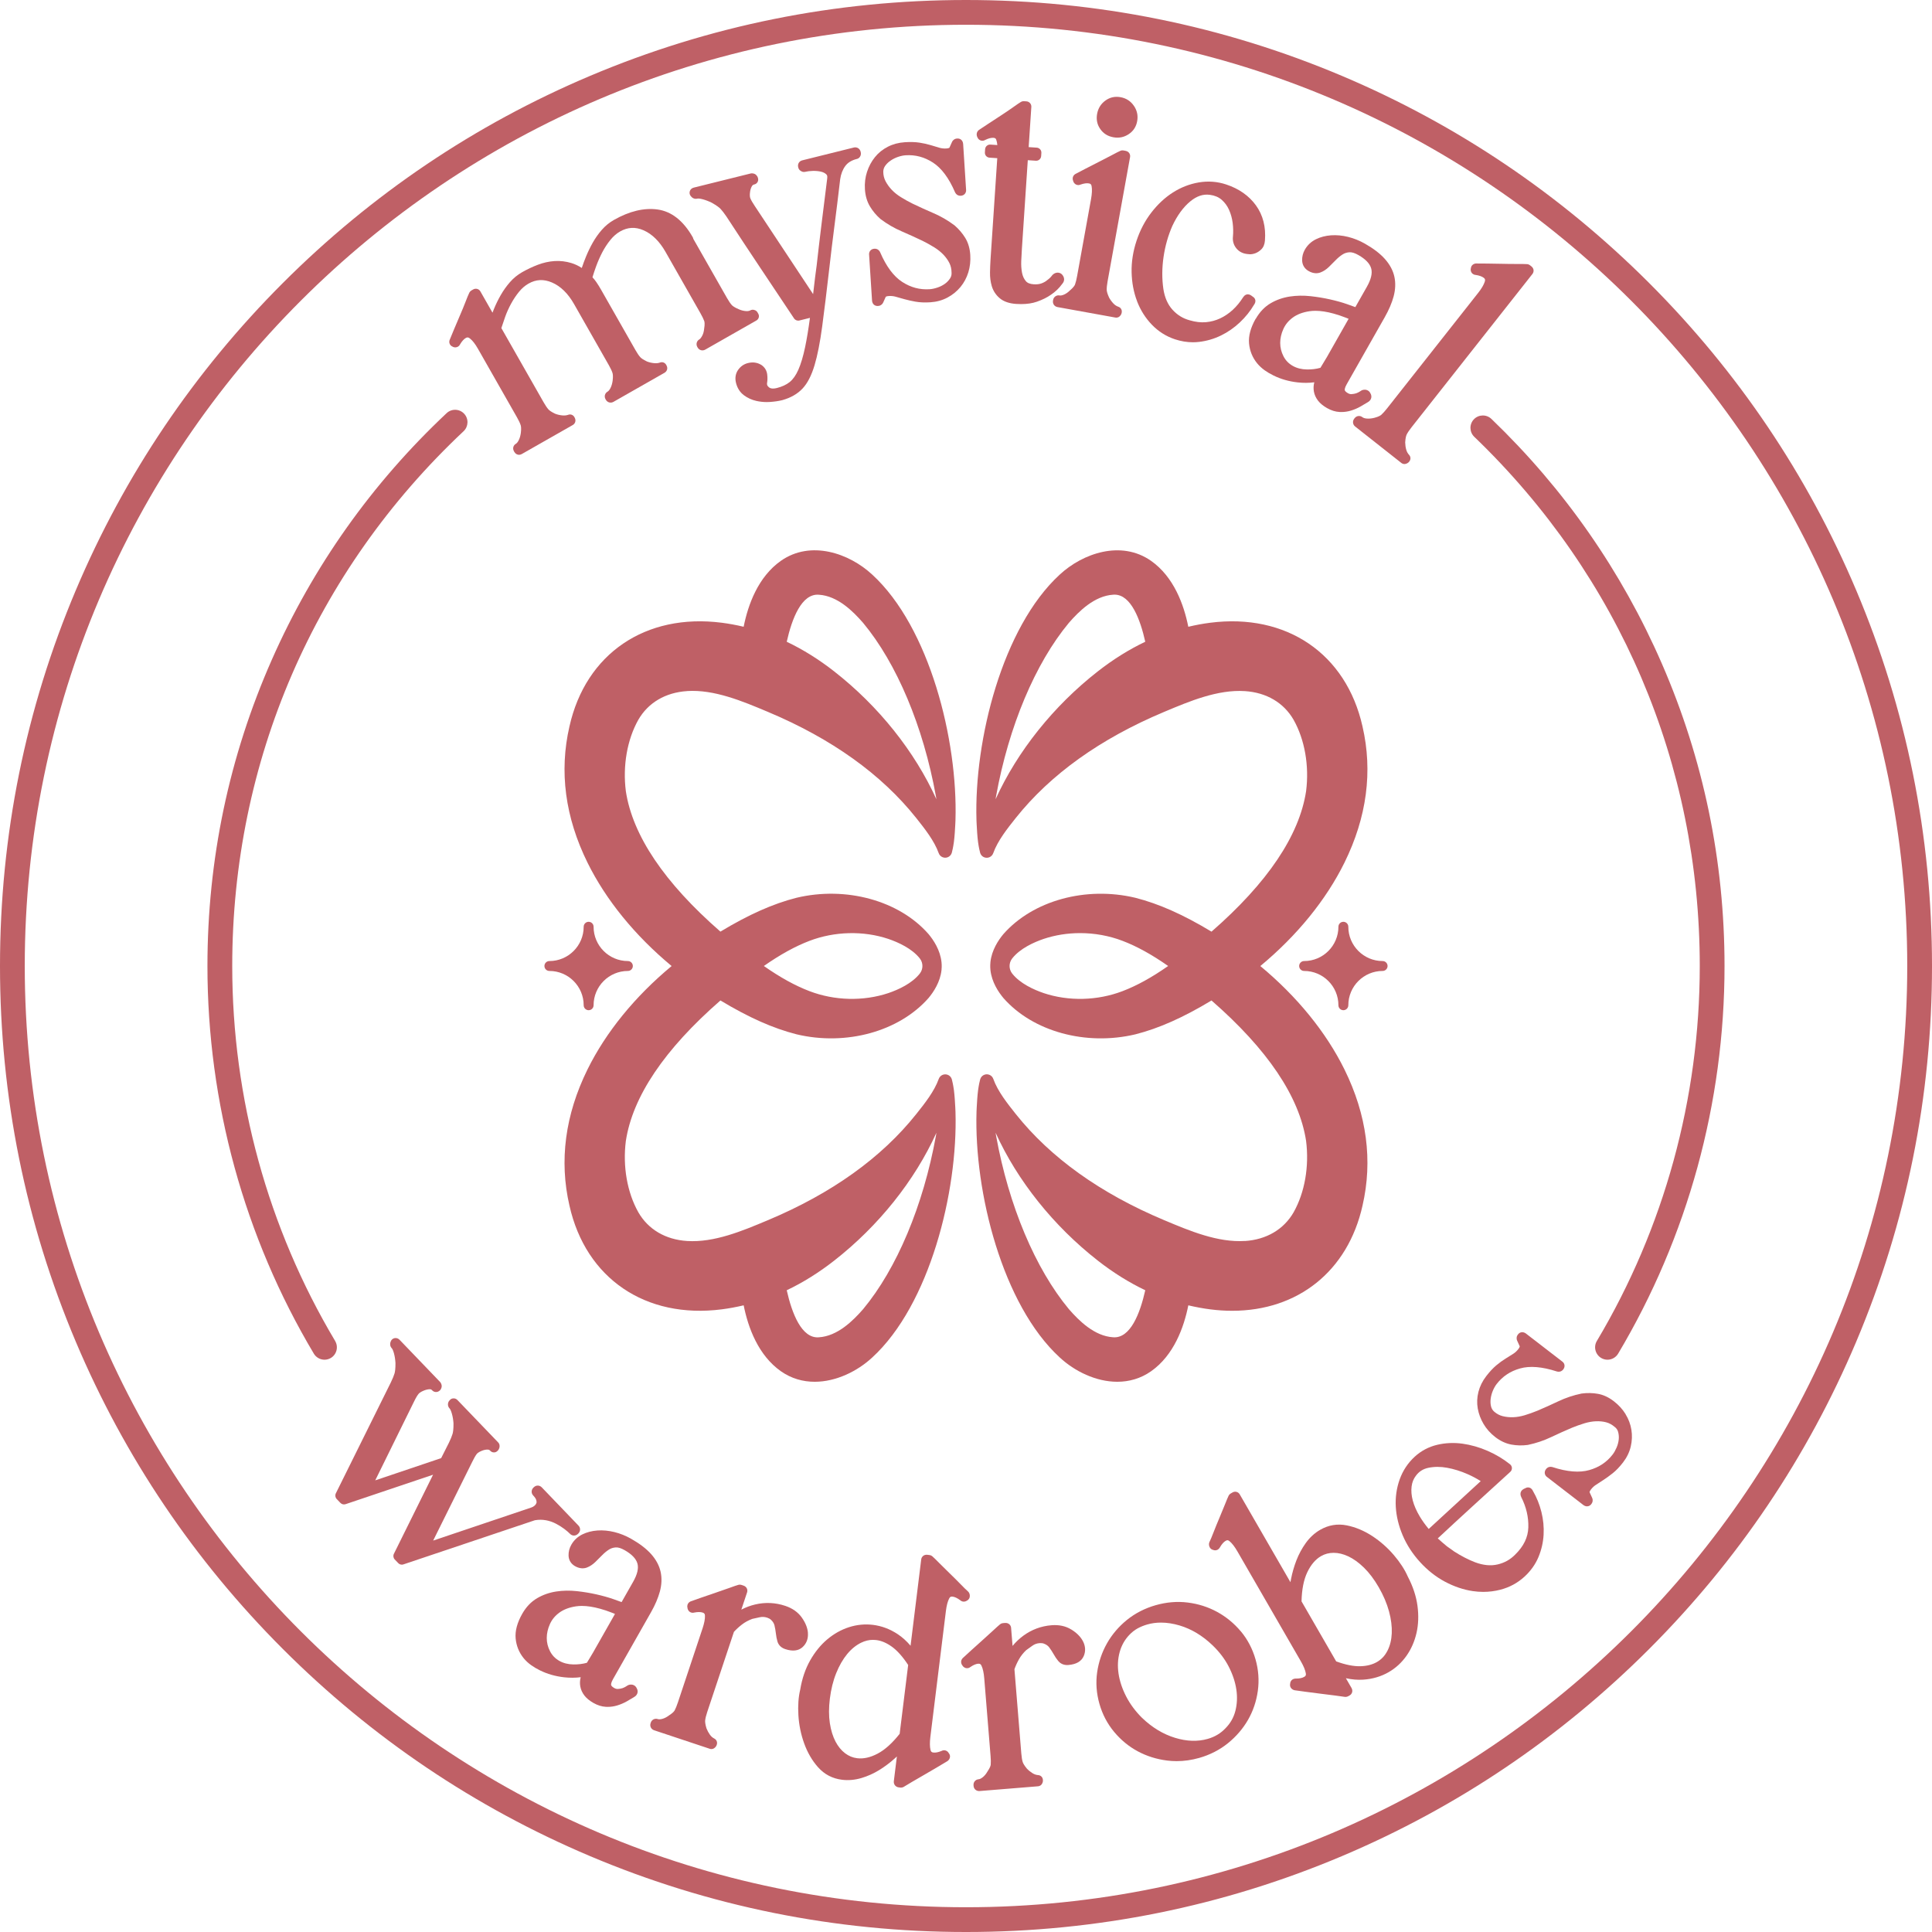 <?xml version="1.0" encoding="UTF-8"?>
<svg id="Layer_1" xmlns="http://www.w3.org/2000/svg" viewBox="0 0 1080 1080">
  <defs>
    <style>
      .cls-1 {
        fill: #bf6066;
      }
    </style>
  </defs>
  <path class="cls-1" d="M622.35,76.73c3.13.57,6,0,8.6-1.73,2.59-1.72,4.18-4.14,4.74-7.28.57-3.13-.06-6.01-1.87-8.62-1.81-2.61-4.29-4.2-7.42-4.77-3.14-.57-5.96.06-8.48,1.89-2.52,1.83-4.06,4.31-4.63,7.44-.57,3.14.02,5.96,1.76,8.46,1.73,2.5,4.17,4.04,7.31,4.61Z"/>
  <g>
    <path class="cls-1" d="M329.05,564.71c1.53,0,2.77-1.24,2.77-2.77,0-10.57,8.6-19.17,19.17-19.17,1.53,0,2.77-1.24,2.77-2.77s-1.24-2.77-2.77-2.77c-10.57,0-19.17-8.6-19.17-19.17,0-1.53-1.24-2.77-2.77-2.77s-2.77,1.24-2.77,2.77c0,10.57-8.6,19.17-19.17,19.17-1.53,0-2.77,1.24-2.77,2.77s1.24,2.77,2.77,2.77c10.57,0,19.17,8.6,19.17,19.17,0,1.53,1.24,2.77,2.77,2.77Z"/>
    <path class="cls-1" d="M384.08,386.3c15.16-.97,30.93,5.65,44.84,11.5l.45.19c35.52,14.93,63.36,34.85,82.76,59.23,4.73,5.95,10.1,12.69,12.61,19.7.35,1,1.11,1.81,2.09,2.23.97.42,2.08.43,3.03.02.79-.33,1.43-.91,1.85-1.66.13-.2.23-.42.3-.66l.04-.15s.03-.11.05-.17c.2-.74.71-2.78,1.14-5.94.39-2.91.65-7.32.76-9.65l.11-2.41s0-.08,0-.12c1.37-44.6-14.46-107.8-46.54-137.21-12.85-11.92-34.3-19.42-51.05-7.7-12.72,8.96-18.34,24.45-20.82,36.86-4.15-.98-8.23-1.73-12.16-2.24-42.66-5.48-76.11,17.27-85.21,57.94-5.82,25.17-2.43,50.79,10.09,76.17,10.27,20.82,26.49,40.74,47.02,57.79-20.53,17.04-36.75,36.96-47.02,57.79-12.51,25.38-15.91,51-10.09,76.15,9.11,40.69,42.56,63.45,85.22,57.96,3.94-.51,8.02-1.26,12.16-2.24,2.48,12.41,8.1,27.9,20.83,36.87,5.9,4.13,12.39,5.87,18.88,5.87,11.91,0,23.84-5.86,32.15-13.57,32.08-29.4,47.91-92.61,46.55-137.21,0-.04,0-.08,0-.12l-.11-2.39c-.12-2.36-.37-6.76-.76-9.68-.43-3.17-.94-5.22-1.14-5.95h0c-.02-.06-.03-.12-.04-.16,0-.01-.04-.15-.05-.16-.07-.24-.18-.46-.3-.67-.41-.74-1.05-1.31-1.82-1.64-.97-.41-2.08-.41-3.05.01s-1.73,1.24-2.08,2.23c-2.51,7.01-7.87,13.75-12.61,19.7-19.4,24.37-47.24,44.3-82.76,59.22l-.44.18c-13.91,5.85-29.67,12.48-44.86,11.51-12.09-.77-21.77-6.48-27.27-16.06-6.24-11.1-8.78-25.65-6.98-39.85,3.78-24.82,21.57-51.24,52.88-78.55,15.86,9.56,29.42,15.58,42.57,18.93,27.68,6.59,57.31-1.56,73.79-20.33,2.9-3.48,6.5-9,7.21-15.53.01-.06.02-.13.02-.19,0-.02,0-.04,0-.07,0-.11.02-.24.03-.46v-.15c.03-.26.05-.52.06-.76,0-.18,0-.35,0-.53v-.16s0-.16,0-.16c0-.18,0-.35,0-.52,0-.26-.03-.52-.05-.77l-.02-.28c0-.11-.01-.22-.02-.33,0-.04,0-.08-.01-.12,0-.04,0-.08-.02-.12-.73-6.57-4.32-12.07-7.26-15.59-16.43-18.72-46.07-26.86-73.79-20.26-13.11,3.33-26.67,9.36-42.52,18.92-31.31-27.31-49.1-53.73-52.87-78.48-1.81-14.27.73-28.82,6.95-39.9,5.51-9.59,15.19-15.3,27.28-16.08ZM466.34,375.33c-8.59-6.72-17.52-12.29-26.55-16.58,2.9-12.91,8.29-27.09,17.98-26.29,10.44.63,19.11,9.29,24.69,15.7,18.82,22.64,33.66,57.93,40.69,96.78.1.62.2,1.23.3,1.84-12.16-26.81-32.38-52.12-57.12-71.45ZM523.17,635.02c-7.04,38.89-21.88,74.19-40.66,96.78-5.62,6.46-14.3,15.12-24.79,15.76-9.61.77-15.03-13.39-17.93-26.3,9.03-4.29,17.96-9.86,26.55-16.58,24.73-19.33,44.96-44.64,57.12-71.45-.1.6-.19,1.2-.29,1.8ZM452.54,525.93c14.03-5.34,30.08-5.73,44.02-1.08,5.62,1.92,13.23,5.37,17.61,10.92,1.96,2.49,1.96,5.97,0,8.46-4.37,5.55-11.99,9.01-17.59,10.92-13.96,4.66-30.01,4.27-44.04-1.08-8-3.04-16.38-7.66-25.54-14.07,9.16-6.41,17.55-11.02,25.54-14.07Z"/>
    <path class="cls-1" d="M753.72,518.06c0-1.53-1.24-2.77-2.77-2.77s-2.77,1.24-2.77,2.77c0,10.57-8.6,19.17-19.17,19.17-1.53,0-2.77,1.24-2.77,2.77s1.24,2.77,2.77,2.77c10.57,0,19.17,8.6,19.17,19.17,0,1.53,1.24,2.77,2.77,2.77s2.77-1.24,2.77-2.77c0-10.57,8.6-19.17,19.17-19.17,1.53,0,2.77-1.24,2.77-2.77s-1.24-2.77-2.77-2.77c-10.57,0-19.17-8.6-19.17-19.17Z"/>
    <path class="cls-1" d="M695.92,693.7c-15.19.98-30.95-5.66-44.86-11.51l-.44-.18c-35.52-14.93-63.36-34.85-82.76-59.22-4.73-5.95-10.1-12.69-12.61-19.7-.35-1-1.11-1.81-2.09-2.23-.97-.42-2.08-.43-3.04-.01-.78.33-1.42.91-1.83,1.65-.13.2-.23.42-.3.66l-.03.11c-.02.05-.04.13-.06.21-.2.73-.71,2.77-1.14,5.95-.39,2.91-.65,7.32-.77,9.69l-.11,2.36c0,.06,0,.12,0,.18-1.36,44.6,14.47,107.78,46.54,137.18,8.32,7.72,20.24,13.58,32.15,13.58,6.49,0,12.99-1.74,18.89-5.87,12.72-8.96,18.34-24.45,20.82-36.86,4.15.98,8.22,1.73,12.16,2.24,4.22.54,8.34.81,12.36.81,36.67,0,64.65-22.1,72.85-58.75,5.82-25.17,2.43-50.79-10.09-76.17-10.27-20.82-26.49-40.74-47.02-57.79,20.53-17.04,36.75-36.97,47.02-57.79,12.51-25.38,15.91-51,10.09-76.15-9.11-40.69-42.54-63.45-85.22-57.96-3.93.5-8.01,1.26-12.16,2.24-2.48-12.41-8.1-27.9-20.83-36.86-16.74-11.71-38.19-4.21-51.03,7.7-32.07,29.4-47.91,92.58-46.55,137.18,0,.06,0,.12,0,.18l.11,2.37c.12,2.36.37,6.76.76,9.68.43,3.17.94,5.22,1.14,5.95h0c.02.06.03.12.04.16,0,.01.04.15.05.16.07.24.17.46.3.67.42.74,1.05,1.32,1.82,1.64.97.41,2.08.41,3.05-.01s1.73-1.24,2.08-2.23c2.51-7,7.87-13.75,12.61-19.7,19.4-24.37,47.24-44.3,82.76-59.23l.45-.19c13.91-5.85,29.69-12.48,44.84-11.5,12.09.77,21.77,6.48,27.27,16.06,6.24,11.1,8.78,25.65,6.98,39.85-3.78,24.82-21.57,51.24-52.88,78.55-15.86-9.56-29.42-15.58-42.57-18.93-27.68-6.59-57.31,1.56-73.79,20.33-2.89,3.47-6.49,8.98-7.21,15.54,0,.05-.01.1-.02.15,0,.03,0,.06,0,.09-.01.11-.02.24-.03.46v.16c-.03.25-.05.5-.06.77,0,.17,0,.33,0,.5v.17s0,.17,0,.17c0,.17,0,.33,0,.52,0,.25.03.5.05.75l.02.29c0,.11.01.22.02.33,0,.06,0,.11.01.16,0,.03,0,.06.01.09.73,6.56,4.32,12.06,7.26,15.58,16.43,18.71,46.07,26.86,73.79,20.27,13.11-3.34,26.67-9.36,42.52-18.92,31.31,27.31,49.1,53.73,52.87,78.48,1.81,14.27-.73,28.82-6.95,39.9-5.51,9.59-15.19,15.3-27.28,16.08ZM613.66,704.67c8.59,6.72,17.52,12.29,26.55,16.58-2.9,12.91-8.3,27.07-17.98,26.29-10.44-.63-19.11-9.29-24.69-15.7-18.82-22.64-33.66-57.93-40.69-96.78-.1-.62-.2-1.23-.3-1.84,12.16,26.81,32.38,52.12,57.12,71.45ZM556.83,444.98c7.04-38.89,21.88-74.18,40.66-96.78,5.62-6.46,14.29-15.12,24.79-15.76.26-.02.51-.03.76-.03,9.17,0,14.35,13.76,17.17,26.33-9.03,4.29-17.96,9.86-26.55,16.58-24.73,19.33-44.96,44.65-57.12,71.45.1-.6.19-1.2.29-1.8ZM653,540c-9.16,6.41-17.55,11.03-25.54,14.07-14.03,5.35-30.08,5.74-44.02,1.08-5.62-1.92-13.23-5.37-17.61-10.92-1.96-2.49-1.96-5.97,0-8.46,4.38-5.56,11.99-9.01,17.59-10.92,6.47-2.16,13.38-3.24,20.34-3.24,8.06,0,16.17,1.44,23.7,4.31,8,3.04,16.38,7.66,25.54,14.07Z"/>
    <path class="cls-1" d="M305.04,849.8c2.02.37,3.9,1,5.59,1.88,1.78.91,3.39,1.92,4.79,2.98,1.42,1.08,2.5,2,3.2,2.74,1.23,1.28,3.12,1.32,4.42.08l.26-.25c1.26-1.22,1.29-3.16.08-4.41l-20.53-21.38c-1.23-1.28-3.12-1.32-4.41-.09l-.25.24c-.62.59-.97,1.37-.99,2.19-.02.82.3,1.62.89,2.23.91.95,1.49,1.83,1.71,2.6.19.66.2,1.2.05,1.63-.2.55-.53,1.02-1.01,1.43-.57.49-1.16.83-1.87,1.05l-54.83,18.48,21.77-43.87c.96-1.98,1.81-3.49,2.54-4.47.28-.38,1.04-1.14,3.04-1.92,1.08-.42,2.13-.63,3.1-.61.6.01,1.02.19,1.4.58l.12.13c.51.54,1.21.85,1.94.86.74.06,1.45-.26,1.98-.77l.26-.25c.31-.3.55-.67.69-1.08l.13-.37c.1-.28.15-.57.16-.86v-.25c.02-.74-.26-1.45-.77-1.98l-22.75-23.68c-1.06-1.1-2.37-1.12-3.24-.78-.47.19-.88.53-1.19.94-.3.29-.53.64-.68,1.04-.46,1.25-.2,2.56.71,3.51.15.15.67.81,1.26,2.89.49,1.73.79,3.61.9,5.44.03,3.28-.27,4.98-.52,5.82-.4,1.35-1.1,3.05-2.06,5.02l-4.32,8.56-36.85,12.43,21.67-44.01c1.17-2.42,2.02-3.68,2.53-4.31.38-.47,1.23-1.19,3.17-1.95,1.12-.43,2.17-.66,3.12-.67.51-.02.9.15,1.26.52l.14.15c.99,1.02,2.82,1.35,4.28-.04.31-.3.55-.67.7-1.08l.13-.37c.2-.57.21-1.18.03-1.75l-.12-.38c-.13-.41-.35-.78-.64-1.09l-22.62-23.55c-1.4-1.46-3.25-1.2-4.28-.22-.31.3-.55.66-.69,1.07l-.14.38c-.44,1.24-.17,2.54.73,3.48.14.15.65.79,1.19,2.78.45,1.69.74,3.53.85,5.49.02,3.24-.27,4.92-.52,5.76-.4,1.35-1.1,3.05-2.07,5.04l-30.75,62.02c-.52,1.05-.32,2.31.48,3.15l2.09,2.18c.74.77,1.86,1.05,2.88.71l48.9-16.47-21.9,44.23c-.52,1.05-.32,2.31.48,3.15l1.97,2.05c.53.55,1.26.85,2,.85.3,0,.6-.05.89-.15,12.38-4.19,24.66-8.31,36.83-12.37,12.11-4.04,24.32-8.15,36.65-12.31,2.1-.36,4.13-.36,6.03-.01Z"/>
    <path class="cls-1" d="M351.57,941.86c-.29.08-.57.21-.82.37-1.36.91-2.26,1.3-2.77,1.46-.77.25-1.65.4-2.61.45-.65.03-1.3-.13-1.96-.5-1.03-.59-1.7-1.22-1.79-1.71-.06-.32-.07-1.28,1.06-3.28l21.21-37.35c2.33-4.09,4-8.01,4.98-11.64,1.04-3.84,1.18-7.53.42-10.99-.76-3.48-2.54-6.81-5.3-9.92-2.65-2.97-6.4-5.85-11.17-8.55-2.99-1.7-6.13-2.96-9.34-3.76-3.25-.8-6.44-1.1-9.49-.89-3.11.22-5.95.96-8.45,2.19-2.67,1.32-4.75,3.28-6.19,5.82-1.07,1.89-1.58,3.91-1.52,6,.07,2.54,1.36,4.65,3.63,5.94,2.85,1.61,5.16,1.31,6.6.77,1.64-.62,3.22-1.65,4.69-3.06,1.23-1.18,2.52-2.48,3.85-3.84,1.16-1.2,2.42-2.25,3.76-3.11,1.12-.73,2.37-1.13,3.82-1.24,1.37-.1,3.04.42,5.01,1.54,3.96,2.25,6.36,4.75,7.13,7.43.77,2.66-.04,6.1-2.39,10.24l-6.45,11.35c-1.32-.49-2.83-1.04-4.53-1.63-2.86-1-6.07-1.9-9.54-2.68-3.46-.78-7.14-1.39-10.94-1.81-3.94-.43-7.83-.37-11.53.2-3.83.58-7.42,1.84-10.66,3.73-3.37,1.97-6.17,4.9-8.33,8.7-2.85,5.02-4.09,9.66-3.7,13.81.39,4.13,1.89,7.84,4.48,11.04,1.19,1.46,2.61,2.77,4.21,3.91,1.51,1.08,3.17,2.06,4.89,2.89,4.09,2.03,8.66,3.34,13.57,3.88,3.14.34,6.22.33,9.21-.05-.45,1.74-.53,3.48-.22,5.19.33,1.81,1.11,3.52,2.32,5.08,1.16,1.5,2.85,2.88,5.01,4.11,2.32,1.32,4.65,2.05,6.93,2.17.34.02.68.03,1.02.03,1.81,0,3.58-.26,5.28-.77,1.91-.58,3.72-1.35,5.4-2.29,1.55-.88,2.98-1.72,4.14-2.44,1.3-.73,1.75-1.75,1.89-2.47.1-.52.15-1.48-.49-2.52-.66-1.4-2.24-2.39-4.35-1.81ZM307.47,923.05c-1.23-2.4-1.83-4.82-1.83-7.4,0-2.58.6-5.2,1.78-7.81,1.15-2.55,2.89-4.65,5.3-6.4,2.41-1.75,5.5-2.92,9.21-3.48,1.05-.16,2.16-.24,3.33-.24,3.03,0,6.45.53,10.23,1.58,2.24.62,4.34,1.32,6.24,2.08.72.29,1.4.56,2.05.81l-12.34,21.73c-.57,1-1.19,2.03-1.85,3.08-.51.8-1.02,1.64-1.52,2.51-2.3.65-4.87.96-7.55.92-2.95-.04-5.59-.71-7.85-1.99-2.32-1.32-4.02-3.08-5.19-5.38Z"/>
    <path class="cls-1" d="M451.65,912.87c-.2-2.8-1.35-5.7-3.42-8.63-2.12-3.01-5.24-5.21-9.28-6.56-5.52-1.84-11.17-2.1-16.81-.77-2.72.64-5.3,1.61-7.73,2.89l3.23-9.7c.43-1.35-.14-3.12-2.04-3.75l-1.18-.39c-.52-.17-1.08-.19-1.61-.04-.92.25-2.58.82-5.07,1.73-2.41.88-5.02,1.78-7.76,2.7-2.83.94-5.51,1.87-8.07,2.77l-5.72,2.02c-.11.04-.21.08-.32.14-.74.37-1.29,1-1.54,1.77-.18.55-.19,1.12-.04,1.67l.02.13c.19,1.44,1.07,2.1,1.58,2.37.66.35,1.43.43,2.15.22,1.98-.39,3.58-.39,4.76,0,.92.31,1.24.73,1.28,1.73.08,1.81-.38,4.2-1.35,7.12l-13.74,41.26c-.66,1.98-1.28,3.52-1.86,4.59-.24.44-.96,1.4-3.12,2.77-.06.04-.12.08-.17.12-1.2.9-2.43,1.52-3.64,1.84-1.02.27-1.88.31-2.46.11-.82-.27-1.67-.22-2.4.15s-1.29,1.02-1.55,1.83l-.1.31c-.28.81-.23,1.66.14,2.4s1.02,1.29,1.83,1.56l31.15,10.37c.29.1.58.14.87.14.72,0,1.43-.28,1.96-.81l.28-.28c.3-.3.53-.67.67-1.07l.11-.34c.44-1.3-.14-2.73-1.36-3.35-1-.51-1.81-1.22-2.5-2.18-.77-1.08-1.42-2.29-1.93-3.6-.72-2.41-.79-3.73-.71-4.42.13-1.18.52-2.76,1.16-4.7l14.91-44.76c1.23-1.36,2.71-2.73,4.41-4.05,1.72-1.34,3.7-2.42,5.89-3.22.95-.19,2.32-.49,4.1-.9,1.4-.32,2.78-.24,4.21.23.87.29,1.57.69,2.11,1.18,1.04.98,1.67,2,1.94,3.1.36,1.51.63,3,.78,4.42.19,1.72.49,3.27.89,4.6.43,1.44,1.53,3.34,4.33,4.27,4.16,1.38,7.44,1,9.77-1.16,2.15-1.99,3.16-4.69,2.93-7.82Z"/>
    <path class="cls-1" d="M540.66,894.72l.4-.31c.59-.46.96-1.13,1.05-1.87.14-1.19-.27-2.03-.64-2.53-.12-.16-.26-.31-.41-.44-.91-.78-2.3-2.14-4.13-4.03-1.96-2.02-4.02-4.07-6.12-6.09-2.08-2-4.04-3.94-5.84-5.77-1.91-1.94-3.13-3.13-3.84-3.74-.41-.36-.92-.58-1.47-.65l-1.22-.15c-1.14-.14-1.92.25-2.38.61-.58.45-1,1.2-1.09,1.93l-5.96,48.3c-2.21-2.6-4.6-4.76-7.15-6.45-4.31-2.86-8.96-4.62-13.84-5.22-4.5-.55-9-.12-13.4,1.29-4.36,1.39-8.45,3.69-12.18,6.82-3.69,3.11-6.92,7.08-9.59,11.81-2.65,4.7-4.51,10.17-5.52,16.26-1.01,4.17-1.35,9.01-1.02,14.37.33,5.41,1.42,10.7,3.23,15.72,1.84,5.11,4.45,9.6,7.76,13.32,3.53,3.98,8.04,6.34,13.41,7,3.53.44,7.17.11,10.8-.96,3.5-1.03,6.88-2.55,10.05-4.51,3.1-1.92,6.05-4.14,8.77-6.6.35-.31.69-.63,1.03-.95l-1.7,13.78c-.11.85.11,1.67.61,2.32.5.65,1.25,1.07,2.11,1.17l.9.11c.12.01.24.02.36.02.66,0,1.32-.21,1.89-.62.77-.49,2.21-1.36,4.29-2.57,2.17-1.27,4.54-2.65,7.1-4.12,2.58-1.48,5.04-2.91,7.37-4.31l5.21-3.11c.09-.06.18-.12.27-.18.71-.54,1.16-1.31,1.27-2.14.1-.74-.1-1.5-.57-2.09l-.12-.16c-.52-.95-1.32-1.31-1.78-1.45-.73-.21-1.49-.13-2.15.22-1.86.77-3.42,1.09-4.65.93-.97-.12-1.36-.47-1.6-1.45-.43-1.74-.46-4.18-.09-7.24l8.69-70.46c.38-3.05,1-5.41,1.84-7,.47-.89.93-1.13,1.9-1.01,1.22.15,2.66.83,4.27,2.02.46.42,1.03.69,1.65.76.79.1,1.57-.13,2.22-.63ZM472.42,980.09c-2.12-1.6-3.92-3.8-5.36-6.54-1.49-2.84-2.56-6.3-3.17-10.29-.62-4.03-.62-8.62,0-13.64.65-5.26,1.84-10.08,3.55-14.31,1.69-4.21,3.77-7.81,6.16-10.71,2.32-2.81,4.95-4.94,7.81-6.33,2.18-1.06,4.35-1.58,6.58-1.58.6,0,1.21.04,1.83.11,2.91.36,5.88,1.63,8.82,3.77,3.01,2.2,6.05,5.62,9.03,10.17l-4.75,38.47c-4.12,5.23-8.27,8.96-12.33,11.09-4.05,2.14-7.9,3-11.42,2.56-2.47-.3-4.68-1.21-6.76-2.78Z"/>
    <path class="cls-1" d="M598.87,910.92h0c-3.13-1.94-6.86-2.75-11.1-2.4-5.8.47-11.1,2.45-15.76,5.88-2.25,1.66-4.25,3.56-5.98,5.69l-.83-10.2c-.13-1.4-1.35-2.79-3.35-2.65l-1.24.1c-.54.04-1.06.25-1.49.59-.76.6-2.06,1.77-3.99,3.57-1.88,1.76-3.93,3.62-6.08,5.52-2.23,1.97-4.34,3.88-6.34,5.71l-4.47,4.1c-.08.07-.15.15-.22.23-.54.63-.8,1.41-.74,2.21.05.58.26,1.13.62,1.59l.07.11c.74,1.25,1.82,1.51,2.39,1.56.74.07,1.48-.17,2.06-.64,1.67-1.14,3.14-1.77,4.38-1.87.96-.07,1.42.19,1.85,1.09.78,1.63,1.3,4.01,1.55,7.07l3.53,43.34c.17,2.07.2,3.73.09,4.94-.05.51-.34,1.67-1.79,3.78-.04.06-.08.12-.11.18-.75,1.3-1.64,2.35-2.63,3.12-.84.65-1.6,1.02-2.2,1.07-.86.06-1.62.44-2.16,1.07-.54.63-.79,1.44-.72,2.31l.03.35c.14,1.68,1.44,2.87,3.09,2.87.09,0,.18,0,.27-.01l32.72-2.66c1.04-.09,1.95-.75,2.34-1.72l.15-.37c.16-.4.23-.84.19-1.27l-.03-.35c-.11-1.36-1.2-2.43-2.56-2.53-1.12-.08-2.15-.42-3.15-1.03-1.13-.69-2.21-1.55-3.19-2.56-1.61-1.94-2.19-3.13-2.39-3.79-.34-1.13-.6-2.73-.77-4.78l-3.83-47.03c.59-1.73,1.42-3.56,2.47-5.45,1.06-1.92,2.46-3.69,4.16-5.27.79-.55,1.93-1.36,3.42-2.44,1.16-.84,2.46-1.31,3.96-1.43.9-.07,1.73.02,2.41.26,1.34.5,2.32,1.18,3,2.09.93,1.26,1.76,2.52,2.45,3.76.84,1.51,1.73,2.81,2.62,3.88.96,1.15,2.73,2.47,5.66,2.23,4.37-.36,7.24-2,8.54-4.9,1.19-2.67,1.06-5.55-.37-8.34-1.28-2.49-3.48-4.71-6.53-6.6Z"/>
    <path class="cls-1" d="M693.6,911.91s0,0,0,0c-3.75-4.46-8.2-8.11-13.22-10.85-5.02-2.74-10.54-4.5-16.41-5.23-5.9-.74-11.94-.23-17.96,1.49-6.02,1.72-11.42,4.49-16.04,8.22-4.6,3.73-8.36,8.14-11.17,13.11-2.82,4.98-4.66,10.43-5.49,16.19-.83,5.81-.4,11.77,1.3,17.7,1.66,5.81,4.42,11.07,8.21,15.61,3.77,4.53,8.22,8.19,13.24,10.87,5,2.68,10.51,4.41,16.38,5.14,1.75.22,3.52.33,5.3.33,4.19,0,8.43-.61,12.66-1.81,6.02-1.72,11.41-4.49,16.04-8.23,4.59-3.72,8.36-8.1,11.19-13.01,2.84-4.93,4.69-10.39,5.5-16.23.81-5.87.38-11.79-1.28-17.6-1.69-5.92-4.47-11.21-8.24-15.71ZM638.48,960.37c-3.72-3.69-6.73-7.73-8.94-12.02-2.2-4.27-3.64-8.58-4.27-12.8-.62-4.14-.42-8.17.62-11.98,1.01-3.72,2.84-6.98,5.45-9.7,1.41-1.47,2.93-2.67,4.53-3.55,1.68-.92,3.51-1.67,5.46-2.23,2.45-.7,5.01-1.05,7.68-1.05,3.31,0,6.79.54,10.4,1.61,6.61,1.97,12.78,5.68,18.37,11.04,3.82,3.65,6.87,7.67,9.07,11.93,2.2,4.28,3.64,8.58,4.27,12.8.62,4.15.44,8.19-.54,11.99h0c-.97,3.74-2.76,6.9-5.53,9.7-2.7,2.86-5.95,4.8-9.94,5.94-5.59,1.6-11.74,1.4-18.26-.6-6.63-2.02-12.82-5.77-18.37-11.1Z"/>
    <path class="cls-1" d="M786.99,881.36c-1.71-3.93-4.34-7.99-7.84-12.09-3.52-4.11-7.57-7.68-12.05-10.61-4.54-2.97-9.33-4.97-14.22-5.96-5.23-1.05-10.24-.21-14.92,2.49-3.1,1.79-5.8,4.27-8.02,7.37-2.13,2.97-3.89,6.23-5.24,9.7-1.31,3.39-2.33,6.94-3.03,10.55-.11.55-.21,1.1-.3,1.65l-28.36-49.12c-.83-1.42-2.6-1.88-4.01-1.06l-1.08.62c-.48.27-.86.69-1.1,1.18-.42.86-1.12,2.52-2.07,4.93-.95,2.4-2,4.95-3.13,7.6-1.16,2.73-2.26,5.41-3.26,8-.94,2.44-1.7,4.23-2.23,5.32-.08.15-.14.31-.18.47-.17.62-.25,1.58.37,2.67.37.64.98,1.11,1.69,1.3l.2.05c.3.13.63.2.96.22.64.02,1.79-.13,2.67-1.48.03-.04.06-.09.08-.14,1.05-1.81,2.13-3.06,3.24-3.69.85-.49,1.37-.44,2.14.19,1.4,1.14,2.89,3.07,4.43,5.73l35.49,61.48c1.54,2.67,2.46,4.92,2.75,6.7.16,1.01-.05,1.46-.91,1.95-1.11.64-2.68.98-4.81.96-.04-.02-.14,0-.21,0-1.11.08-2.02.65-2.51,1.58-.22.42-.33.89-.33,1.36-.16.67-.06,1.38.27,1.98.43.77,1.16,1.33,2.06,1.56.1.03.21.05.31.06l6.01.83c2.69.37,5.51.74,8.46,1.09,2.93.35,5.64.69,8.14,1.02,2.38.31,4.05.54,4.95.69.24.05.49.08.73.08.56,0,1.11-.14,1.59-.42l.81-.46c1.22-.72,1.96-2.43.96-4.16l-3.13-5.42c3.35.74,6.6,1.02,9.69.81,5.21-.34,10-1.76,14.25-4.21,3.92-2.26,7.26-5.33,9.92-9.1,2.64-3.74,4.53-8.04,5.62-12.78,1.08-4.71,1.26-9.83.54-15.2-.71-5.33-2.52-10.82-5.39-16.31ZM775.57,922.82c-1.4,2.74-3.31,4.78-5.83,6.24-2.56,1.48-5.69,2.28-9.3,2.37-3.77.1-8.25-.79-13.42-2.67-.02,0-.03-.01-.05-.02-.01,0-.03-.01-.04-.02l-19.36-33.54c.14-6.64,1.23-12.13,3.23-16.31,2.01-4.19,4.58-7.21,7.66-8.98,2.15-1.24,4.46-1.85,7.07-1.85,2.65,0,5.41.67,8.22,1.99,2.9,1.37,5.84,3.49,8.72,6.3,2.93,2.86,5.69,6.52,8.22,10.89,2.65,4.58,4.59,9.15,5.79,13.57,1.18,4.37,1.69,8.49,1.53,12.26-.16,3.65-.98,6.93-2.42,9.76Z"/>
    <path class="cls-1" d="M856.91,833.44c-.26-.57-.83-1.61-2.16-1.9-.71-.15-1.44-.01-2.05.36-.06.03-.14.06-.23.11l-.04.02c-.43.14-.78.35-1.02.54-.53.32-.95.79-1.2,1.35-.22.49-.51,1.49.12,2.86,2.84,5.55,4.19,11.29,4.01,17.06-.18,5.58-2.59,10.55-7.4,15.24-2.73,2.77-5.93,4.56-9.81,5.46-3.8.89-8.04.47-12.58-1.23-3.73-1.43-7.67-3.46-11.7-6.04l-1.39-1.02c-.52-.38-1-.72-1.45-1.02-.35-.23-.74-.51-1.16-.82-1.74-1.43-3.46-2.92-5.13-4.44,6.4-5.97,12.82-11.9,19.12-17.65l21.43-19.56c.6-.54.93-1.32.9-2.13-.03-.81-.41-1.57-1.04-2.07-3.72-2.98-7.94-5.51-12.54-7.52-4.6-2.01-9.33-3.36-14.06-4.02-4.81-.66-9.59-.45-14.17.64-4.72,1.13-8.92,3.35-12.49,6.61-3.81,3.48-6.65,7.75-8.43,12.69-1.75,4.87-2.48,10.02-2.19,15.32.29,5.25,1.59,10.62,3.86,15.98,2.27,5.35,5.54,10.38,9.72,14.96,4.19,4.59,8.88,8.28,13.96,10.98,5.08,2.7,10.29,4.46,15.49,5.23,1.97.29,3.92.44,5.86.44,3.25,0,6.46-.41,9.59-1.22,5.08-1.32,9.6-3.76,13.41-7.24,3.51-3.21,6.16-6.92,7.87-11.02,1.67-4.01,2.63-8.21,2.87-12.47.24-4.23-.17-8.52-1.23-12.75-1.04-4.17-2.63-8.12-4.74-11.74ZM803.64,820c1.72,0,3.49.16,5.29.49,3.79.69,7.65,1.89,11.45,3.56,2.66,1.17,5.12,2.48,7.35,3.91l-29.07,26.74c-1.96-2.34-3.65-4.71-5.06-7.08h0c-1.81-3.04-3.1-6.02-3.86-8.85-.73-2.73-.95-5.35-.65-7.78.28-2.31,1.05-4.27,2.4-6.04,1.74-2.37,4.03-3.82,7-4.44,1.66-.34,3.38-.52,5.15-.52ZM853.28,831.89s.08,0,.12,0c-.13,0-.26,0-.38.01.09-.01.17-.02.26-.02Z"/>
    <path class="cls-1" d="M908.7,790.49s0,0,0,0c-1.67-2.7-3.87-5.12-6.56-7.19-2.88-2.22-5.89-3.62-8.96-4.15-2.89-.51-5.92-.57-9.01-.16-.07,0-.14.02-.21.04-4.47.93-8.8,2.38-12.88,4.32-3.82,1.82-7.77,3.6-11.7,5.26-2.32.95-4.68,1.79-7.01,2.5-2.19.66-4.35,1.04-6.42,1.12-2.02.07-4.02-.11-5.9-.58-1.73-.42-3.29-1.25-4.74-2.48-.91-.8-1.5-1.75-1.79-2.88-.34-1.34-.42-2.77-.24-4.25.19-1.58.6-3.12,1.21-4.57.62-1.47,1.33-2.73,2.11-3.75,3.34-4.33,7.63-7.2,13.12-8.75,5.45-1.54,12.35-.98,20.5,1.67.1.03.19.06.29.08,1.94.4,2.98-.73,3.26-1.09l.12-.15c1.22-1.61.69-3.39-.44-4.26l-20.37-15.71c-.3-.23-1.22-.93-2.51-.78-.72.09-1.45.51-1.9,1.09l-.21.28c-.43.55-.66,1.19-.65,1.85-.04.49.04.99.27,1.45.45.92.93,1.99,1.45,3.19.03.06-.01.57-.8,1.59-.81,1.05-1.75,1.92-2.8,2.59-1.32.84-2.74,1.74-4.3,2.69-1.68,1.03-3.42,2.3-5.18,3.77-1.83,1.53-3.73,3.56-5.64,6.05-2.1,2.73-3.56,5.68-4.36,8.78-.79,3.12-.92,6.25-.38,9.3.53,3,1.62,5.91,3.24,8.65,1.63,2.76,3.83,5.22,6.53,7.31,2.86,2.21,5.89,3.62,9,4.2,2.96.55,6.02.63,9.12.22.07,0,.14-.02.21-.04,4.46-.93,8.79-2.38,12.87-4.32,3.85-1.83,7.79-3.61,11.7-5.26,2.32-.95,4.68-1.79,7.01-2.5,2.21-.66,4.37-1.04,6.43-1.12,2.01-.08,3.95.12,5.73.59,1.63.43,3.21,1.28,4.79,2.63.93.72,1.53,1.61,1.84,2.74.38,1.36.49,2.78.34,4.23-.16,1.51-.56,3.03-1.2,4.51-.65,1.52-1.38,2.81-2.17,3.84-3.34,4.34-7.64,7.2-13.13,8.75-5.45,1.55-12.35.99-20.5-1.67-.11-.04-.23-.07-.35-.09-1.85-.34-2.84.64-3.2,1.1l-.1.13c-1.24,1.6-.72,3.39.42,4.28l20.38,15.72c.75.57,1.47.79,2.12.79,1.02,0,1.85-.54,2.29-1.12l.19-.25c.27-.34.52-.86.61-1.28.04-.18.05-.36.06-.54.05-.51-.03-1.03-.26-1.5-.45-.92-.93-1.98-1.45-3.18-.03-.06,0-.57.79-1.59.81-1.05,1.75-1.92,2.8-2.59,1.34-.85,2.77-1.78,4.29-2.79,1.57-1.03,3.27-2.27,5.06-3.68,1.89-1.5,3.83-3.53,5.77-6.04,2.11-2.74,3.56-5.73,4.3-8.89.73-3.12.85-6.26.36-9.33-.49-3.08-1.59-6.02-3.27-8.74Z"/>
    <path class="cls-1" d="M833.71,234.18c-2.75-2.64-7.14-2.56-9.79.2-2.64,2.75-2.55,7.14.2,9.79,81.29,78.08,126.06,183.14,126.06,295.84,0,73.96-19.89,146.44-57.53,209.61-.95,1.59-1.22,3.45-.76,5.24s1.58,3.3,3.16,4.25c1.07.64,2.3.98,3.54.98,2.43,0,4.71-1.3,5.95-3.38,38.91-65.31,59.48-140.25,59.48-216.7,0-58.75-11.79-115.62-35.04-169.05-22.46-51.61-54.51-97.62-95.27-136.78Z"/>
    <path class="cls-1" d="M187.35,749.62c-37.64-63.17-57.53-135.65-57.53-209.61,0-114.41,45.93-220.59,129.33-298.96,2.78-2.61,2.92-7,.3-9.79-1.27-1.35-2.98-2.12-4.83-2.18-1.88-.05-3.61.61-4.96,1.88-41.77,39.25-74.64,85.62-97.71,137.83-23.88,54.05-35.99,111.65-35.99,171.22,0,76.45,20.57,151.38,59.48,216.7,1.24,2.08,3.52,3.38,5.95,3.38,1.25,0,2.47-.34,3.54-.97,1.59-.95,2.71-2.46,3.17-4.25.45-1.79.18-3.65-.76-5.24Z"/>
    <path class="cls-1" d="M1037.56,329.8c-27.2-64.3-66.13-122.05-115.72-171.64-49.59-49.59-107.34-88.52-171.64-115.72C683.62,14.28,612.9,0,540,0s-143.62,14.28-210.2,42.44c-64.31,27.2-122.05,66.13-171.64,115.72-49.59,49.59-88.53,107.34-115.72,171.64C14.28,396.38,0,467.1,0,540s14.28,143.62,42.44,210.2c27.2,64.3,66.13,122.05,115.72,171.64,49.59,49.59,107.34,88.52,171.64,115.72,66.58,28.16,137.3,42.44,210.2,42.44s143.62-14.28,210.2-42.44c64.31-27.2,122.05-66.13,171.64-115.72,49.59-49.59,88.53-107.34,115.72-171.64,28.16-66.58,42.44-137.3,42.44-210.2s-14.28-143.62-42.44-210.2ZM1066.16,540c0,290.12-236.03,526.16-526.16,526.16S13.84,830.12,13.84,540,249.88,13.84,540,13.84s526.16,236.03,526.16,526.16Z"/>
    <path class="cls-1" d="M252.69,193.59l.17.11c.24.16.5.28.78.36.79.23,1.62.14,2.32-.26.55-.31.97-.77,1.24-1.34,1.03-1.73,2.1-2.91,3.17-3.52.75-.43,1.34-.51,2.31.26,1.47,1.17,2.95,3.06,4.41,5.62l21.92,38.5c1.01,1.77,1.7,3.25,2.06,4.39.2.65.38,1.94.08,4.32-.22,1.61-.64,3.01-1.24,4.17-.49.94-1.03,1.6-1.58,1.92-1.24.71-2.01,2.41-1.01,4.17l.18.32c.66,1.15,1.68,1.63,2.65,1.63.52,0,1.02-.14,1.45-.38l28.61-16.29c1.24-.71,2.01-2.41,1.01-4.17l-.18-.31c-.67-1.18-2.1-1.7-3.36-1.23-.96.35-2.07.48-3.31.36-1.36-.12-2.71-.43-4-.92-2.29-1.08-3.32-1.92-3.78-2.43-.79-.88-1.71-2.23-2.72-4.01l-23.61-41.46c.62-1.94,1.33-4.03,2.11-6.22.89-2.51,2.02-5.01,3.34-7.44,1.32-2.41,2.82-4.66,4.47-6.68,1.55-1.89,3.32-3.42,5.28-4.53,4.19-2.39,8.47-2.59,13.08-.62,4.82,2.06,8.97,6.11,12.34,12.03l19.45,34.17c1.01,1.77,1.7,3.25,2.06,4.39.2.65.38,1.94.08,4.32-.22,1.6-.64,3.01-1.24,4.17-.49.94-1.03,1.61-1.57,1.92-1.54.88-2.04,2.71-1.16,4.26l.17.3c.42.74,1.09,1.27,1.88,1.49.79.21,1.64.1,2.38-.32l28.58-16.28c.64-.36,1.18-1.05,1.38-1.75.16-.56.22-1.43-.35-2.42l-.18-.31c-.67-1.18-2.09-1.7-3.36-1.23-.96.36-2.08.48-3.31.36-1.36-.12-2.71-.43-4-.92-2.29-1.08-3.31-1.92-3.78-2.43-.79-.88-1.71-2.23-2.72-4.01l-19.28-33.86c-.77-1.36-1.62-2.72-2.52-4.04-.64-.94-1.38-1.86-2.2-2.74.57-1.93,1.26-3.99,2.05-6.16,1-2.72,2.16-5.37,3.47-7.87,1.28-2.45,2.8-4.77,4.52-6.89,1.62-2,3.43-3.57,5.38-4.69,4.28-2.44,8.58-2.66,13.13-.67,4.78,2.09,8.91,6.15,12.29,12.08l19.45,34.17c1.03,1.81,1.76,3.31,2.18,4.46.17.48.4,1.65-.02,4.18-.01.07-.02.14-.03.21-.13,1.48-.51,2.81-1.12,3.94-.74,1.37-1.31,1.8-1.52,1.92-.74.42-1.27,1.09-1.49,1.89-.22.79-.1,1.64.32,2.38l.18.31c.88,1.54,2.71,2.04,4.26,1.17l28.6-16.29c1.33-.76,1.79-2.45,1.04-3.77l-.44-.77c-.37-.64-.97-1.11-1.68-1.3l-.24-.07c-.71-.19-1.46-.1-2.1.26-.63.36-1.49.49-2.57.39-1.34-.12-2.61-.45-3.85-1.01-2.56-1.08-3.55-1.93-3.93-2.35-.79-.88-1.71-2.23-2.72-4.01l-18.79-33.01c-.05-.33-.16-.64-.33-.93-5.24-9.2-11.86-14.41-19.68-15.48-7.55-1.03-15.75.94-24.4,5.86-2.53,1.44-4.81,3.31-6.78,5.57-1.89,2.17-3.58,4.57-5.03,7.13-1.4,2.48-2.67,5.11-3.77,7.8-.88,2.16-1.67,4.26-2.35,6.33-1.85-1.21-3.77-2.12-5.75-2.73-3.11-.95-6.29-1.33-9.45-1.13-3.09.2-6.24.89-9.35,2.07-3,1.14-5.98,2.55-8.86,4.19-2.53,1.44-4.81,3.31-6.78,5.57-1.88,2.16-3.6,4.56-5.09,7.15-1.47,2.54-2.78,5.23-3.9,8-.26.63-.5,1.25-.73,1.88l-6.76-11.87c-.39-.7-1.02-1.2-1.78-1.41-.76-.21-1.56-.11-2.25.29l-.91.52c-.66.37-1.16.96-1.43,1.68-.44.9-1.08,2.46-1.96,4.75-.88,2.29-1.92,4.82-3.09,7.51-1.19,2.74-2.3,5.36-3.34,7.87l-2.25,5.45c-.59,1.09-.39,2.04-.2,2.53.25.65.72,1.18,1.33,1.51Z"/>
    <path class="cls-1" d="M386.17,109.62l.24.29c.86,1.02,2.13,1.44,3.39,1.12.21-.05,1.02-.17,3.01.36,1.71.46,3.48,1.14,5.13,1.97,2.87,1.62,4.2,2.72,4.8,3.36.97,1.03,2.1,2.49,3.33,4.3,6.33,9.7,12.66,19.3,18.83,28.53,6.23,9.33,12.56,18.82,18.99,28.46.65.97,1.84,1.43,2.97,1.15l5.91-1.47c-.85,6.34-1.75,11.81-2.69,16.28-1.1,5.26-2.39,9.57-3.83,12.81-1.34,3.01-2.95,5.29-4.78,6.77-1.87,1.5-4.3,2.63-7.22,3.36-2.98.75-4.07-.14-4.43-.43-1.04-.84-1.16-1.6-1.01-2.46.25-1.42.27-2.99.07-4.67-.26-2.21-1.37-4.04-3.21-5.3-.04-.03-.09-.06-.14-.09-2.23-1.34-4.72-1.68-7.4-1.01-2.27.56-4.12,1.84-5.5,3.8-1.46,2.06-1.87,4.59-1.19,7.31.73,2.93,2.23,5.26,4.48,6.93,2.03,1.51,4.36,2.57,6.94,3.14,1.87.42,3.8.63,5.77.63.61,0,1.22-.02,1.83-.06,2.5-.17,4.77-.5,6.84-1.01,4.71-1.31,8.52-3.49,11.32-6.48,2.79-2.97,4.99-7.25,6.73-13.06,1.63-5.45,3.07-12.73,4.26-21.63,1.18-8.78,2.55-20.03,4.09-33.43.75-6.73,1.66-14.22,2.7-22.26,1.05-8.08,2.15-17.07,3.27-26.62.42-2.94,1.4-5.46,2.9-7.47,1.39-1.86,3.47-3.13,6.36-3.87l.13-.03c.71-.18,1.28-.62,1.65-1.19.49-.7.68-1.61.45-2.56l-.08-.33c-.21-.83-.71-1.52-1.41-1.95-.71-.42-1.55-.54-2.37-.34l-28.84,7.17c-1.73.43-2.7,2.06-2.27,3.79l.09.35c.18.71.63,1.32,1.25,1.7l.43.26c.63.38,1.39.49,2.1.32,1.18-.29,2.66-.47,4.39-.52,1.68-.03,3.26.12,4.69.48,1.21.31,2.15.81,2.85,1.53.18.18.64.65.43,2.18-1.19,9.47-2.28,18.24-3.27,26.3-.98,7.96-1.86,15.47-2.61,22.24-.61,4.42-1.14,8.65-1.58,12.56-.14,1.22-.28,2.41-.42,3.59l-32.62-49.27c-1.22-1.8-2.06-3.27-2.49-4.35-.22-.57-.42-1.67-.11-3.73.18-1.17.51-2.15,1.02-3,.31-.52.68-.8,1.24-.94l.17-.04c1.48-.37,2.38-1.87,2.01-3.35l-.09-.35c-.1-.42-.3-.81-.59-1.14l-.26-.3c-.39-.46-.92-.77-1.5-.9l-.39-.09c-.42-.09-.85-.09-1.27.01l-31.78,7.9c-1.97.49-2.66,2.23-2.31,3.62.1.41.3.8.58,1.12Z"/>
    <path class="cls-1" d="M486.29,115.37c1.54,2.59,3.51,4.95,5.86,7.01.05.05.11.09.16.13,3.65,2.75,7.62,5.05,11.77,6.83,3.91,1.68,7.86,3.48,11.7,5.32,2.26,1.12,4.45,2.35,6.52,3.63,1.96,1.22,3.67,2.6,5.09,4.09,1.4,1.48,2.53,3.06,3.35,4.71.76,1.52,1.16,3.27,1.19,5.35.08,1.17-.2,2.22-.84,3.2-.78,1.19-1.77,2.22-2.96,3.06-1.24.88-2.65,1.58-4.19,2.08-1.57.52-3.03.82-4.33.9-5.48.35-10.48-.98-15.28-4.09-4.77-3.09-8.92-8.65-12.31-16.54-.04-.11-.1-.21-.15-.31-.97-1.65-2.38-1.74-2.93-1.7h-.2c-2.01.15-3,1.72-2.92,3.15l1.65,25.74c.03.38.1,1.55,1.07,2.4.51.45,1.23.71,1.92.71.06,0,.11,0,.16,0l.34-.02c.69-.04,1.33-.3,1.82-.73.4-.29.72-.69.92-1.16.4-.95.88-2.01,1.44-3.2.03-.06.44-.37,1.73-.45,1.33-.09,2.61.05,3.81.39,1.53.44,3.17.91,4.94,1.39,1.8.5,3.85.96,6.12,1.37,2.38.43,5.19.55,8.36.35,3.46-.22,6.67-1.11,9.54-2.64,2.83-1.51,5.28-3.5,7.27-5.9,1.99-2.41,3.47-5.18,4.41-8.25.93-3.04,1.29-6.3,1.07-9.69-.23-3.63-1.17-6.82-2.8-9.49,0,0,0,0,0,0-1.53-2.51-3.5-4.83-5.84-6.89-.05-.05-.11-.09-.17-.14-3.66-2.75-7.62-5.05-11.77-6.83-3.91-1.68-7.86-3.48-11.71-5.33-2.25-1.11-4.44-2.33-6.52-3.63-1.95-1.21-3.67-2.59-5.09-4.09-1.41-1.48-2.57-3.11-3.47-4.82-.82-1.58-1.24-3.3-1.26-5.21,0-1.22.33-2.29.99-3.26.78-1.14,1.81-2.15,3.05-3,1.32-.9,2.75-1.62,4.24-2.12,1.52-.51,2.94-.81,4.22-.89,5.47-.35,10.47.99,15.28,4.09,4.77,3.09,8.92,8.65,12.31,16.54.04.1.09.19.14.28.95,1.65,2.37,1.75,2.97,1.72h.16c1.15-.08,1.84-.61,2.22-1.05.48-.55.76-1.37.72-2.1l-1.65-25.74c-.16-2.41-1.94-3.17-3.15-3.11l-.37.02c-.68.05-1.31.3-1.79.73-.4.29-.72.69-.91,1.16-.4.95-.88,2.02-1.44,3.2-.03.06-.44.37-1.73.46-1.34.09-2.62-.05-3.81-.39-1.5-.43-3.12-.92-4.87-1.46-1.89-.58-4-1.05-6.26-1.4-2.36-.37-5.15-.45-8.28-.25-3.44.22-6.64,1.07-9.49,2.53-2.88,1.47-5.32,3.44-7.26,5.87-1.91,2.38-3.38,5.13-4.37,8.16-1,3.05-1.4,6.33-1.18,9.75.23,3.62,1.17,6.84,2.79,9.55ZM493.66,168.92c.08-.3.11-.61.09-.92.02.33-.01.63-.09.92Z"/>
    <path class="cls-1" d="M546.43,76.88c.11.26.26.5.44.72.54.63,1.27,1.01,2.07,1.07.62.04,1.25-.11,1.78-.44,1.81-.87,3.35-1.28,4.59-1.19,1.04.07,1.35.41,1.59,1.05.3.82.51,1.82.62,3l-3.89-.26c-.74-.06-1.45.19-2.01.68s-.89,1.17-.94,1.9l-.12,1.78c-.1,1.52,1.05,2.84,2.58,2.94l4.34.29-3.76,56.53c-.15,2.32-.25,4.76-.3,7.24-.05,2.77.28,5.38.99,7.77.79,2.64,2.28,4.91,4.42,6.73,2.2,1.87,5.29,2.95,9.2,3.21.94.06,1.86.09,2.75.09,3.35,0,6.32-.44,8.85-1.33,3.09-1.08,5.77-2.41,7.92-3.94,2.44-1.65,4.49-3.62,6.11-5.86.14-.16.26-.32.37-.49.03-.04.06-.07.09-.11.85-1.11,1.2-2.94-.38-4.76-.13-.14-.26-.27-.42-.39-1.06-.81-2.95-1.2-4.77.39-.15.13-.29.28-.41.44-.73.99-1.6,1.85-2.59,2.54-.08.06-.16.12-.24.19-.76.66-1.79,1.25-3.06,1.73-1.2.46-2.68.63-4.4.52-2.08-.14-3.51-.71-4.39-1.76-1.08-1.28-1.77-2.79-2.13-4.63-.4-2.06-.55-4.28-.45-6.61.11-2.52.23-4.78.36-6.77l3.3-49.6,4.52.3c1.5.12,2.84-1.05,2.95-2.58l.12-1.78c.05-.73-.19-1.46-.68-2.01-.48-.55-1.17-.89-1.9-.94l-4.52-.3,1.49-22.43c.06-.8-.2-1.57-.72-2.16-.52-.59-1.25-.94-2.02-.99l-1.42-.09c-.55-.04-1.09.09-1.57.36-.84.49-2.29,1.46-4.42,2.99-2.01,1.43-4.27,2.97-6.72,4.56-2.49,1.62-4.89,3.19-7.19,4.7-2.31,1.52-4.03,2.66-5.16,3.42-.09.06-.19.13-.27.21-1.04.9-1.34,2.36-.77,3.69l.15.37Z"/>
    <path class="cls-1" d="M592.33,165.16c-.84-.16-1.68.02-2.35.49-.68.47-1.13,1.19-1.28,2.03l-.06.35c-.31,1.75.77,3.31,2.52,3.63l32.39,5.86c.16.03.33.04.49.04.86,0,1.69-.4,2.21-1.11l.24-.32c.26-.34.43-.74.51-1.17l.06-.35c.24-1.35-.53-2.67-1.83-3.11-1.06-.37-1.97-.95-2.79-1.81-.92-.96-1.74-2.07-2.43-3.3-1.06-2.3-1.31-3.6-1.34-4.29-.04-1.19.12-2.81.48-4.83l12.57-69.48c.14-.73-.04-1.58-.46-2.19-.33-.48-.96-1.09-2.08-1.29l-1.23-.22c-.53-.1-1.09-.03-1.6.19-.88.38-2.45,1.18-4.78,2.43-2.27,1.22-4.73,2.49-7.31,3.78-2.67,1.34-5.21,2.64-7.62,3.9l-5.39,2.82c-.1.05-.21.11-.3.18-.68.47-1.13,1.17-1.27,1.96-.1.57-.03,1.14.19,1.67l.04.14c.4,1.39,1.36,1.92,1.9,2.12.72.26,1.49.22,2.18-.09,1.9-.67,3.49-.89,4.71-.67.97.17,1.34.55,1.52,1.54.34,1.78.23,4.22-.32,7.26l-7.76,42.89c-.37,2.05-.77,3.67-1.19,4.82-.17.48-.76,1.52-2.7,3.19-.05.05-.11.09-.16.14-1.06,1.06-2.19,1.85-3.35,2.34-.97.41-1.82.57-2.43.46Z"/>
    <path class="cls-1" d="M635.61,168.37c1.9,4.97,4.68,9.39,8.27,13.12,3.65,3.79,7.99,6.54,12.9,8.17,3.37,1.11,6.74,1.67,10.06,1.67,1.15,0,2.29-.07,3.43-.2,4.32-.51,8.46-1.72,12.31-3.61,3.81-1.86,7.36-4.33,10.54-7.33,3.13-2.95,5.8-6.28,7.94-9.91.36-.51,1-1.51.59-2.81-.21-.69-.7-1.27-1.32-1.61-.06-.04-.12-.09-.21-.16,0,0,0,0,0,0-.2-.2-.44-.37-.69-.51-.54-.37-1.52-.91-2.74-.51-.7.23-1.28.73-1.62,1.37.1-.2.19-.31.19-.31,0,0,0,0,0,0-.14.14-.26.3-.37.46-1.69,2.67-3.64,5.04-5.8,7.03-2.12,1.95-4.48,3.55-7.02,4.75-2.5,1.17-5.19,1.89-8,2.13-2.8.24-5.83-.12-9.06-1.07-3.76-1.02-6.89-2.95-9.58-5.9-2.64-2.89-4.36-6.8-5.1-11.6-.83-5.74-.8-11.76.1-17.91.9-6.16,2.57-12.03,4.93-17.38,2.76-5.87,6.12-10.47,10-13.67,3.62-2.99,7.21-4.19,10.99-3.67,2.71.37,4.84,1.27,6.53,2.73,1.77,1.54,3.16,3.43,4.14,5.61,1.03,2.31,1.72,4.79,2.05,7.37.33,2.64.38,5.23.15,7.65-.26,2.4.37,4.64,1.83,6.46,1.44,1.82,3.42,2.91,5.89,3.24.33.07.77.11,1.54.15,1.05.06,2.18-.14,3.34-.58,1.12-.43,2.2-1.13,3.19-2.08,1.24-1.18,1.94-2.87,2.1-5.02.6-7.58-1.1-14.19-5.03-19.64-3.89-5.38-9.5-9.32-16.67-11.69-4.92-1.63-10.04-2.01-15.23-1.14-5.11.86-9.98,2.74-14.47,5.6-4.45,2.83-8.51,6.6-12.07,11.21-3.56,4.6-6.36,9.93-8.31,15.83-1.96,5.91-2.88,11.83-2.75,17.59.13,5.77,1.15,11.19,3.03,16.11Z"/>
    <path class="cls-1" d="M701.93,178.17c-2.85,5.02-4.09,9.68-3.7,13.84.39,4.14,1.9,7.85,4.5,11.06,1.19,1.45,2.61,2.77,4.22,3.92,1.52,1.08,3.17,2.06,4.9,2.89,4.1,2.04,8.68,3.35,13.61,3.89,3.15.35,6.24.33,9.24-.06-.46,1.75-.53,3.5-.22,5.21.33,1.8,1.11,3.51,2.33,5.09,1.17,1.5,2.86,2.89,5.02,4.12,2.32,1.32,4.66,2.05,6.94,2.17.34.02.68.03,1.02.03,1.81,0,3.59-.26,5.3-.77,1.92-.58,3.74-1.35,5.41-2.3,1.54-.87,2.97-1.71,4.15-2.45,1.31-.74,1.75-1.75,1.89-2.47.1-.51.15-1.47-.48-2.5-.37-.81-1.02-1.43-1.84-1.75-.76-.3-1.61-.32-2.53-.07-.29.08-.56.2-.8.37-1.37.92-2.27,1.31-2.78,1.47-.77.25-1.65.4-2.61.46-.64.04-1.31-.13-1.97-.5-1.04-.59-1.71-1.23-1.8-1.71-.06-.32-.07-1.28,1.07-3.29l21.25-37.45c2.33-4.1,4.01-8.03,4.99-11.67,1.03-3.85,1.17-7.55.42-11.01-.76-3.49-2.55-6.83-5.32-9.94-2.65-2.98-6.42-5.86-11.19-8.56-2.99-1.69-6.13-2.96-9.36-3.76-3.25-.81-6.45-1.1-9.51-.89-3.12.23-5.97.97-8.46,2.2-2.67,1.32-4.76,3.29-6.21,5.83-1.07,1.89-1.58,3.91-1.51,6.01.07,2.55,1.37,4.66,3.64,5.95,2.85,1.62,5.17,1.31,6.61.77,1.65-.62,3.23-1.65,4.7-3.07,1.26-1.22,2.56-2.52,3.85-3.85,1.17-1.21,2.43-2.26,3.77-3.12,1.12-.73,2.38-1.14,3.84-1.24,1.36-.1,3.05.42,5.03,1.55,3.97,2.25,6.38,4.76,7.15,7.45.77,2.67-.04,6.12-2.39,10.28l-6.46,11.38c-1.32-.49-2.84-1.04-4.54-1.63-2.86-1-6.08-1.9-9.57-2.68-3.46-.78-7.15-1.39-10.97-1.81-3.95-.43-7.84-.36-11.56.2-3.84.59-7.43,1.84-10.68,3.74-3.37,1.97-6.18,4.91-8.35,8.73ZM741.5,200c-.57,1-1.19,2.03-1.85,3.09-.51.81-1.02,1.65-1.52,2.51-2.31.66-4.85.98-7.58.93-2.96-.04-5.61-.71-7.87-1.99-2.33-1.32-4.03-3.09-5.21-5.4-1.22-2.38-1.83-4.87-1.83-7.42,0-2.59.59-5.22,1.78-7.83,0,0,0,0,0,0,1.16-2.56,2.9-4.66,5.32-6.42,2.41-1.76,5.52-2.93,9.23-3.49,1.05-.16,2.17-.24,3.34-.24,3.03,0,6.46.53,10.25,1.58,2.26.63,4.36,1.33,6.26,2.08.73.29,1.41.56,2.06.81l-12.36,21.79Z"/>
    <path class="cls-1" d="M823.27,153.06c.49.39,1.08.61,1.71.64,1.98.3,3.48.85,4.46,1.61.66.52.93,1,.57,2.12-.58,1.79-1.8,3.88-3.64,6.21l-50.9,64.54c-1.28,1.63-2.4,2.87-3.31,3.69-.4.35-1.42,1.05-3.82,1.68-1.57.4-3.03.54-4.34.42-1.05-.09-1.87-.35-2.37-.74-1.4-1.1-3.28-.87-4.38.53l-.22.28c-.53.67-.77,1.49-.67,2.31s.52,1.56,1.19,2.08l25.84,20.38c.5.39,1.1.59,1.71.59.4,0,.8-.09,1.18-.26l.36-.17c.39-.18.73-.46,1-.79l.22-.28c.84-1.07.78-2.6-.15-3.6-.77-.82-1.29-1.77-1.61-2.9-.36-1.28-.56-2.65-.59-4.06.14-2.53.53-3.79.83-4.42.52-1.06,1.42-2.42,2.69-4.03l67.62-85.75c.46-.58.71-1.41.62-2.15-.06-.57-.33-1.41-1.24-2.12l-.69-.54c-.58-.47-1.33-.72-2.09-.69-.99-.06-2.69-.1-5.18-.08-2.56.02-5.32-.02-8.23-.09-2.98-.07-5.83-.12-8.55-.14l-6.08-.04c-.11,0-.24,0-.35.02-.82.1-1.54.5-2.04,1.14-.36.46-.56,1-.61,1.58l-.03.15c-.06.28-.07.56-.04.85.09.82.48,1.55,1.11,2.05Z"/>
  </g>
</svg>